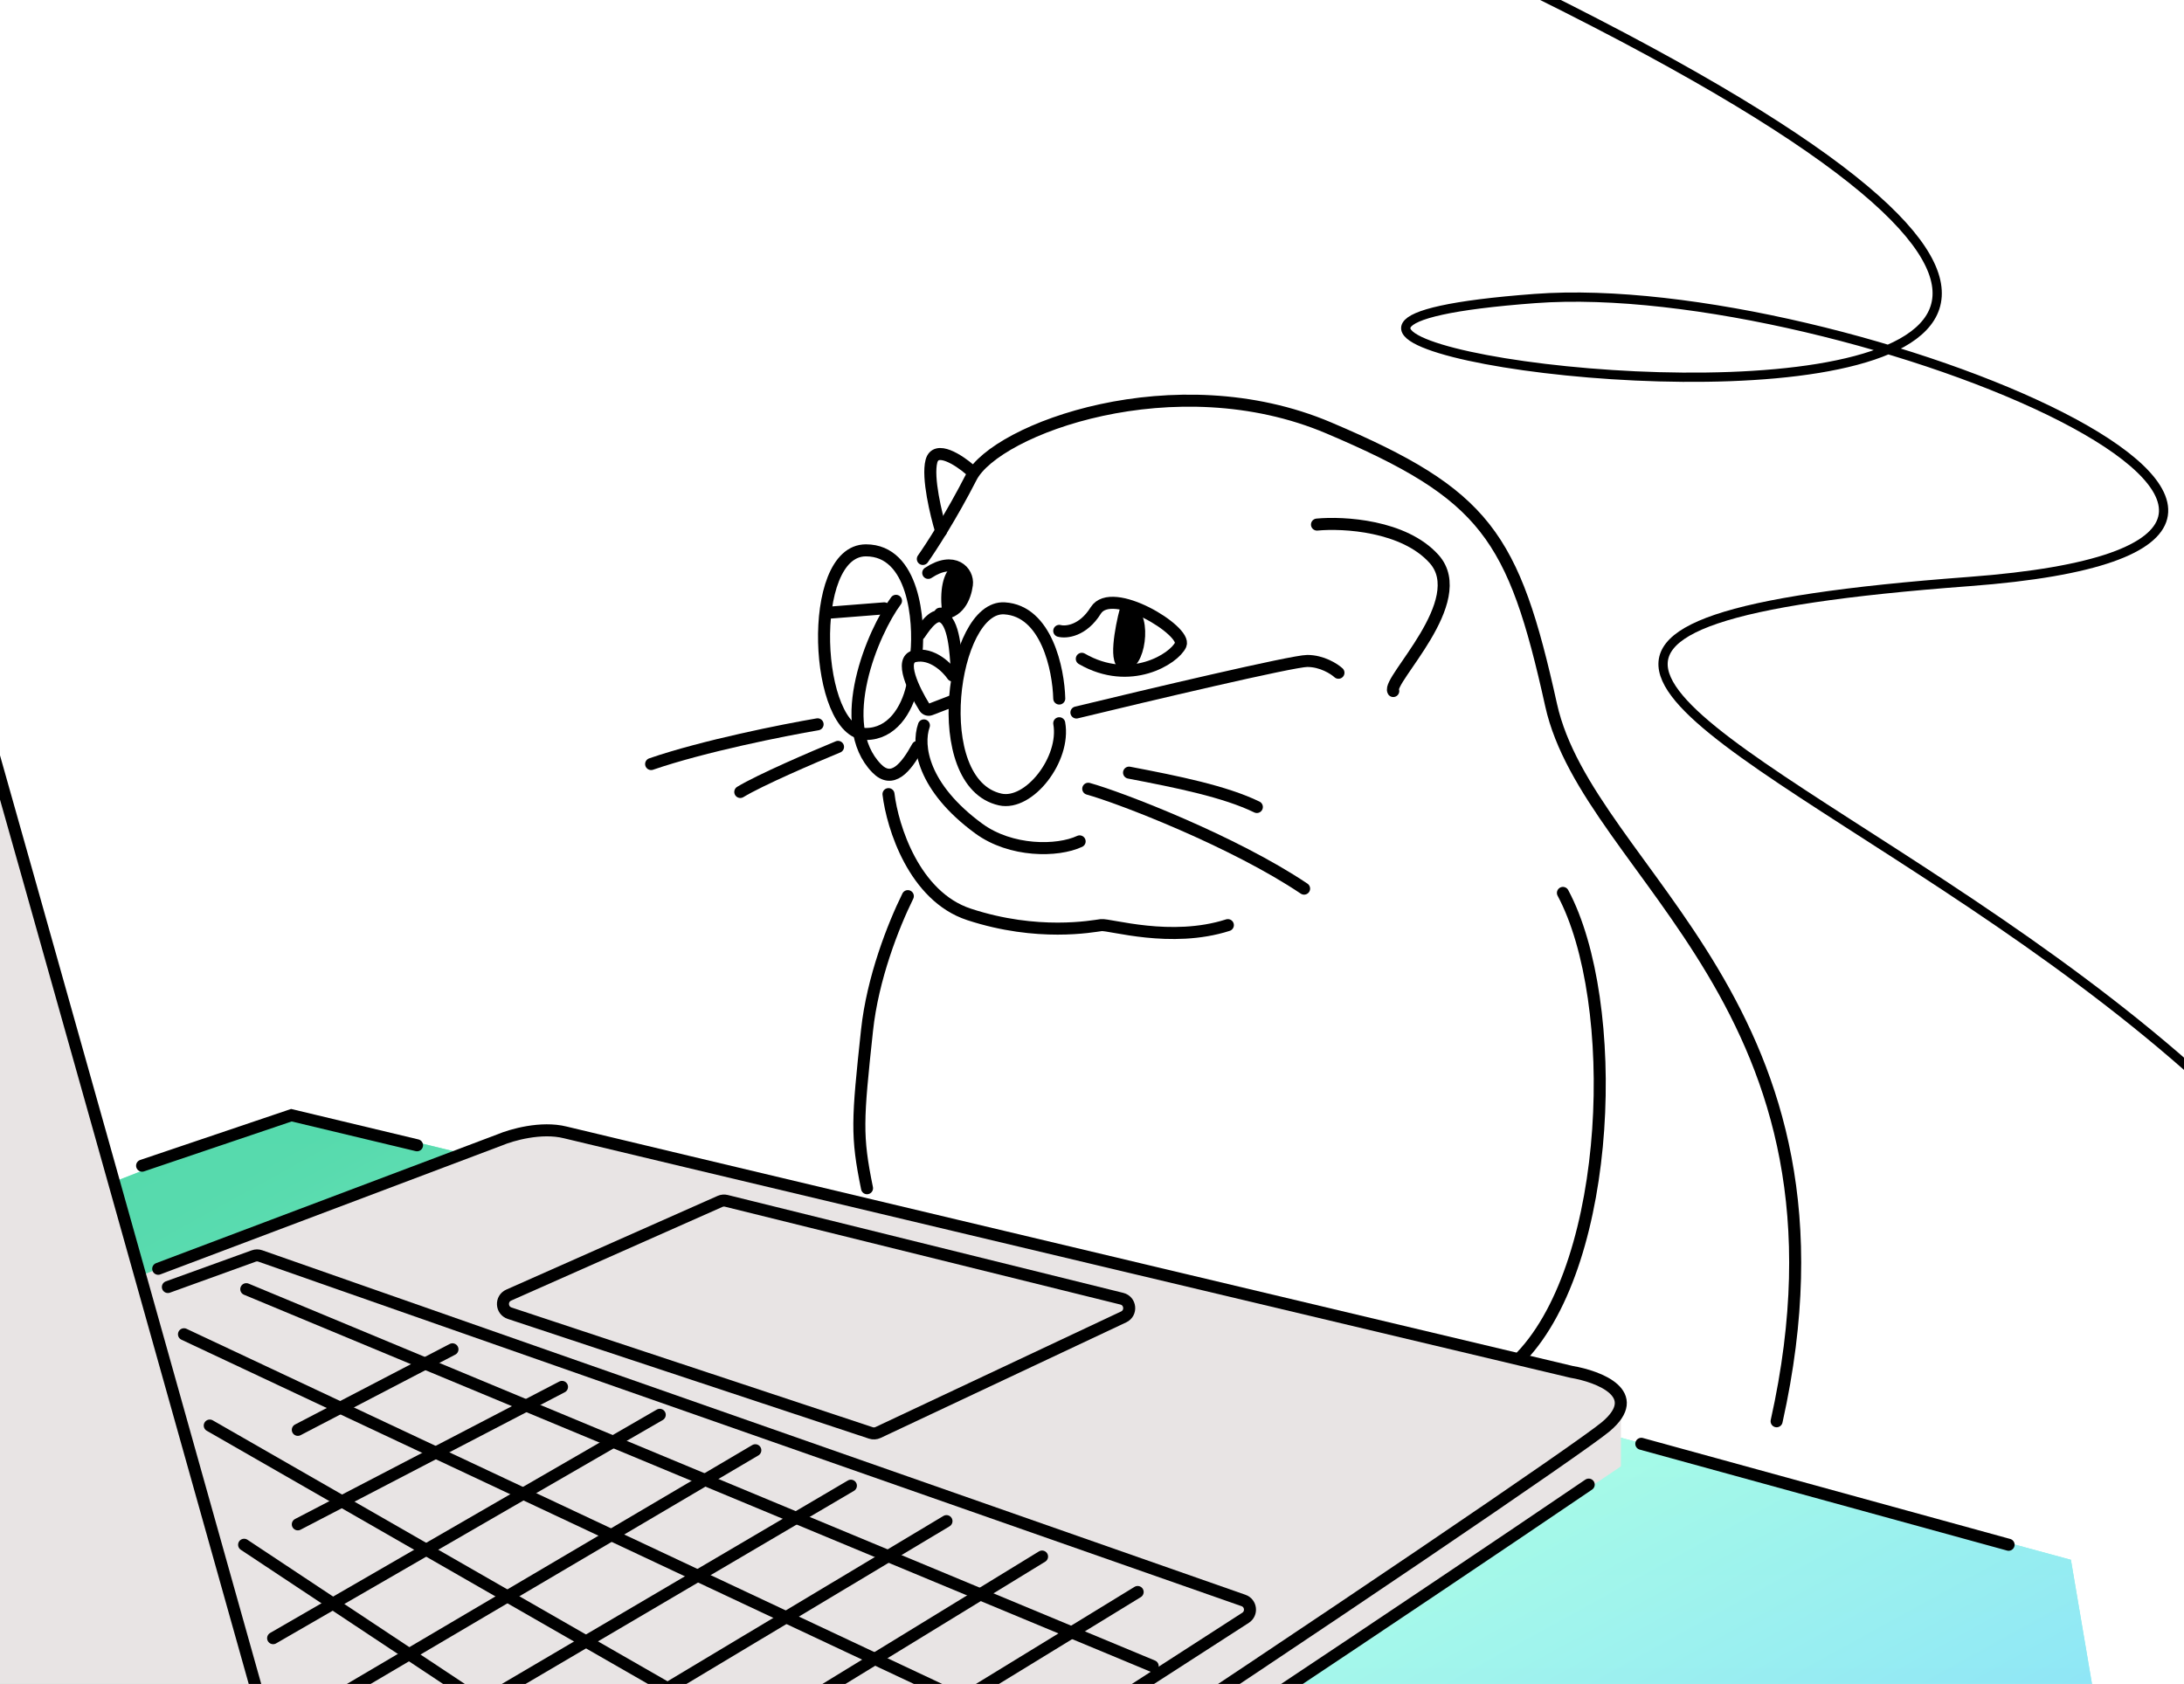 <svg width="236" height="182" viewBox="0 0 236 182" fill="none" xmlns="http://www.w3.org/2000/svg">
<g clip-path="url(#clip0_3060_79840)">
<rect width="236" height="182" fill="white"/>
<path d="M189.892 114.842C197.016 130.713 193.185 150.497 190.159 159.136C190.004 159.576 189.59 159.852 189.125 159.818C157.695 157.484 95.806 148.54 93.688 130.858C91.639 113.752 96.194 100.977 99.026 96.144C99.234 95.791 99.231 95.355 99.023 95.003C96.424 90.622 96.073 86.464 96.269 84.383C96.306 83.985 96.15 83.588 95.849 83.325C90.529 78.661 93.917 70.042 96.357 66.212L100.958 57.009C101.06 56.805 101.093 56.575 101.055 56.35C100.716 54.339 100.327 50.609 101.115 49.383C101.795 48.326 103.545 49.348 104.778 50.349C105.212 50.701 105.845 50.709 106.254 50.328L107.158 49.484C107.23 49.417 107.312 49.359 107.399 49.315C127.582 39.041 139.026 44.092 150.74 49.261L151.016 49.383C162.853 54.606 165.522 66.676 166.451 73.06C167.181 78.081 170.14 83.738 171.599 86.059C171.649 86.138 171.704 86.203 171.772 86.266C174.859 89.128 182.637 98.676 189.892 114.842Z" fill="white"/>
<mask id="mask0_3060_79840" style="mask-type:alpha" maskUnits="userSpaceOnUse" x="93" y="43" width="101" height="117">
<path d="M189.89 114.845C197.014 130.716 193.183 150.5 190.157 159.139C190.003 159.579 189.588 159.855 189.123 159.82C157.693 157.486 95.804 148.543 93.686 130.861C91.637 113.754 96.192 100.98 99.025 96.147C99.231 95.793 99.23 95.358 99.021 95.006C96.421 90.624 96.072 86.467 96.267 84.386C96.304 83.988 96.148 83.591 95.847 83.327C90.527 78.664 93.915 70.045 96.355 66.215L100.956 57.012C101.058 56.808 101.091 56.578 101.053 56.353C100.714 54.342 100.325 50.612 101.113 49.386C101.793 48.328 103.543 49.35 104.776 50.351C105.21 50.703 105.843 50.712 106.252 50.331L107.156 49.486C107.228 49.42 107.31 49.362 107.397 49.318C127.58 39.044 139.024 44.094 150.738 49.264L151.014 49.386C162.851 54.609 165.52 66.679 166.449 73.062C167.179 78.084 170.138 83.741 171.597 86.062C171.647 86.14 171.702 86.205 171.77 86.268C174.857 89.131 182.635 98.679 189.89 114.845Z" fill="#FCEEE0"/>
</mask>
<g mask="url(#mask0_3060_79840)">
<g filter="url(#filter0_f_3060_79840)">
<path d="M222.501 142.351C222.501 159.53 211.122 173.456 197.086 173.456C119.334 160.341 170.047 155.351 170.047 138.173C174.805 115.425 169.936 83.16 183.972 83.16C198.009 83.16 222.501 125.173 222.501 142.351Z" fill="white"/>
</g>
<g filter="url(#filter1_f_3060_79840)">
<ellipse cx="107.148" cy="139.334" rx="31.101" ry="31.104" fill="white"/>
</g>
<g filter="url(#filter2_f_3060_79840)">
<ellipse cx="31.102" cy="12.561" rx="31.102" ry="12.561" transform="matrix(0.92 -0.391 0.391 0.921 108.076 40.617)" fill="white"/>
</g>
</g>
<path d="M119.152 65.522C122.027 64.406 125.964 67.46 127.574 69.126C124.991 72.73 121.173 72.73 119.152 72.265C117.131 71.8 117.019 66.35 119.152 65.522Z" fill="white"/>
<path d="M101.107 61.066C102.377 60.166 104.117 62.629 104.828 63.972C103.687 66.879 102 66.879 101.107 66.504C100.213 66.129 100.164 61.734 101.107 61.066Z" fill="white"/>
<path d="M101.231 49.035C102.531 48.385 104.403 50.466 105.177 51.588L101.231 57.275C100.69 54.799 99.932 49.685 101.231 49.035Z" fill="white"/>
<path d="M150.783 74.337C150.226 67.559 144.981 60.061 142.428 57.16C145.213 55.999 154.613 58.32 155.889 61.57C156.911 64.17 152.911 71.164 150.783 74.337Z" fill="white"/>
<path d="M166.45 153.027L223.778 168.579L229 199.335L218.44 212.914L-27.119 215.584L-40 157.321L-13.193 137.707L31.602 120.181L166.45 153.027Z" fill="url(#paint0_linear_3060_79840)"/>
<path d="M166.45 153.027L223.778 168.579L229 199.335L218.44 212.914L-27.119 215.584L-40 157.321L-13.193 137.707L31.602 120.181L166.45 153.027Z" fill="url(#paint1_linear_3060_79840)" fill-opacity="0.8"/>
<path d="M-10.292 54.722L-29.904 44.045L-31.064 171.712L3.75 206.879L86.028 218.601L175.153 158.481V152.214C175.618 149.893 172.33 148.693 170.628 148.384L63.283 123.083L57.48 121.69L15.007 137.938C8.934 117.357 -3.515 74.267 -4.721 66.561C-5.928 58.854 -8.938 55.458 -10.292 54.722Z" fill="#E8E4E4"/>
<path d="M27.655 135.385L16.166 139.795L34.734 207.343L81.269 209.548L135.812 173.337L27.655 135.385Z" fill="#E8E4E4"/>
<path d="M84.635 205.602L26.379 166.954" stroke="black" stroke-width="1.3" stroke-linecap="round"/>
<path d="M98.097 197.361L22.666 154.071" stroke="black" stroke-width="1.3" stroke-linecap="round"/>
<path d="M112.72 187.843L19.881 144.204" stroke="black" stroke-width="1.3" stroke-linecap="round"/>
<path d="M124.558 180.068L26.613 139.331" stroke="black" stroke-width="1.3" stroke-linecap="round"/>
<path d="M90.555 80.72C87.924 81.803 82.129 84.294 79.994 85.594" stroke="black" stroke-width="1.3" stroke-linecap="round"/>
<path d="M88.349 78.282C84.713 78.901 76.025 80.626 70.361 82.576" stroke="black" stroke-width="1.3" stroke-linecap="round"/>
<path d="M122.004 83.505C127.265 84.511 132.379 85.548 135.814 87.219" stroke="black" stroke-width="1.3" stroke-linecap="round"/>
<path d="M98.099 96.852C96.513 100.063 94.291 105.739 93.689 111.36C92.644 121.109 92.528 122.734 93.689 128.421" stroke="black" stroke-width="1.3" stroke-linecap="round"/>
<path d="M117.594 85.247C121.114 86.224 133.333 90.944 140.919 96.041" stroke="black" stroke-width="1.3" stroke-linecap="round"/>
<path d="M114.461 75.497C114.384 72.363 113.092 66.026 108.543 65.748C102.856 65.4 100.187 84.653 108.078 86.407C111.211 87.103 115.157 82.035 114.461 78.166" stroke="black" stroke-width="1.3" stroke-linecap="round"/>
<path d="M104.828 50.776C103.628 49.731 101.114 48.083 100.65 49.847C100.186 51.611 101.153 55.611 101.694 57.391" stroke="black" stroke-width="1.3" stroke-linecap="round"/>
<path d="M99.373 68.532C100.108 67.449 101.182 65.931 102.158 66.907C103.319 68.068 103.28 71.82 103.435 72.71M116.316 77.005C123.975 75.148 139.688 71.434 141.266 71.434C142.845 71.434 144.168 72.285 144.632 72.71" stroke="black" stroke-width="1.3" stroke-linecap="round"/>
<path d="M103.318 61.686C102.931 61.879 102.204 62.916 102.389 65.516C105.36 63.752 104.246 62.228 103.318 61.686Z" fill="black" stroke="black" stroke-width="1.3" stroke-linecap="round"/>
<path d="M96.01 85.827C96.435 89.347 98.772 96.876 104.713 98.826C112.14 101.263 118.059 100.102 118.987 99.986C119.916 99.87 126.53 101.959 132.681 99.986" stroke="black" stroke-width="1.3" stroke-linecap="round"/>
<path d="M99.837 78.4C99.063 80.605 99.691 85.094 105.755 89.541C109.237 92.095 114.266 92.056 116.664 90.934" stroke="black" stroke-width="1.3" stroke-linecap="round"/>
<path d="M96.82 64.935C94.344 68.262 90.09 78.282 94.731 83.04C96.4 84.751 97.865 83.04 99.141 80.719" stroke="black" stroke-width="1.3" stroke-linecap="round"/>
<path d="M89.627 66.213L95.545 65.748" stroke="black" stroke-width="1.3" stroke-linecap="round"/>
<path d="M99.025 70.622C99.374 67.14 98.77 59.48 93.571 59.48C87.073 59.48 88.018 79.327 93.571 79.327C96.356 79.327 97.981 76.773 98.561 74.22" stroke="black" stroke-width="1.3" stroke-linecap="round"/>
<path d="M102.929 72.999C102.349 72.148 100.724 70.538 98.867 70.91C97.125 71.258 98.722 74.565 99.916 76.474C100.047 76.683 100.308 76.766 100.538 76.677L103.161 75.668" stroke="black" stroke-width="1.3" stroke-linecap="round"/>
<path d="M99.721 60.41C100.572 59.211 102.808 55.767 104.943 51.589C107.612 46.366 126.967 39.192 143.587 46.251C160.53 53.446 163.547 57.856 167.609 76.194C171.671 94.532 201.959 108.808 191.979 153.607" stroke="black" stroke-width="1.3" stroke-linecap="round"/>
<path d="M142.312 56.695C145.175 56.424 151.712 56.788 154.962 60.409C159.023 64.935 149.856 73.524 150.552 74.685" stroke="black" stroke-width="1.3" stroke-linecap="round"/>
<path d="M100.303 61.917C103.088 60.06 104.666 61.801 104.48 63.194C104.295 64.586 103.552 66.327 101.579 66.327M114.461 68.184C115.196 68.378 117.014 68.207 118.406 65.979C120.147 63.194 128.27 68.184 127.574 69.693C126.878 71.202 122.12 74.219 116.898 71.202" stroke="black" stroke-width="1.3" stroke-linecap="round"/>
<path d="M121.655 65.864C121.114 67.914 120.355 71.969 121.655 71.783C123.28 71.551 123.86 65.864 121.655 65.864Z" fill="black" stroke="black" stroke-width="1.3" stroke-linecap="round"/>
<path d="M168.887 96.504C175.154 108.226 174.295 136.244 164.361 146.643" stroke="black" stroke-width="1.3" stroke-linecap="round"/>
<path d="M17.096 137.127L53.999 123.199C55.276 122.658 58.478 121.737 61.078 122.387C63.678 123.037 134.653 139.912 169.815 148.268C172.794 148.771 177.707 150.659 173.529 154.188C168.307 158.598 60.614 230.904 50.75 233.574C47.787 234.375 44.058 233.109 42.626 232.761" stroke="black" stroke-width="1.3" stroke-linecap="round"/>
<path d="M171.673 160.454C132.836 186.839 54.52 238.399 52.144 239.028C48.198 240.072 45.645 238.834 43.904 239.028" stroke="black" stroke-width="1.3" stroke-linecap="round"/>
<path d="M40.884 241L-29.209 174.497" stroke="black" stroke-width="1.3" stroke-linecap="round"/>
<path d="M18.141 139.098L27.421 135.744C27.648 135.661 27.897 135.66 28.125 135.74L134.369 172.975C135.193 173.264 135.325 174.374 134.59 174.848L62.161 221.567C61.79 221.806 61.308 221.788 60.957 221.52L34.852 201.655" stroke="black" stroke-width="1.3" stroke-linecap="round"/>
<path d="M122.933 172.059L56.205 212.913" stroke="black" stroke-width="1.3" stroke-linecap="round"/>
<path d="M112.603 168.229L45.875 209.083" stroke="black" stroke-width="1.3" stroke-linecap="round"/>
<path d="M102.275 164.4L39.725 201.888" stroke="black" stroke-width="1.3" stroke-linecap="round"/>
<path d="M91.946 160.57L33.922 194.692" stroke="black" stroke-width="1.3" stroke-linecap="round"/>
<path d="M81.618 156.74L31.602 186.22" stroke="black" stroke-width="1.3" stroke-linecap="round"/>
<path d="M71.291 152.91L29.514 177.05" stroke="black" stroke-width="1.3" stroke-linecap="round"/>
<path d="M60.73 149.893L32.182 164.748" stroke="black" stroke-width="1.3" stroke-linecap="round"/>
<path d="M48.893 145.831L32.182 154.535" stroke="black" stroke-width="1.3" stroke-linecap="round"/>
<path d="M177.357 156.043L217.046 166.953" stroke="black" stroke-width="1.3" stroke-linecap="round"/>
<path d="M45.064 123.779L31.486 120.529L15.355 125.984" stroke="black" stroke-width="1.3" stroke-linecap="round"/>
<path d="M77.808 129.844L54.974 139.971C54.096 140.36 54.158 141.625 55.069 141.927L94.102 154.867C94.357 154.952 94.636 154.935 94.879 154.821L121.417 142.331C122.312 141.91 122.182 140.599 121.223 140.362L78.486 129.784C78.26 129.728 78.021 129.749 77.808 129.844Z" stroke="black" stroke-width="1.3" stroke-linecap="round"/>
<path d="M40.885 240.884C41.62 238.989 42.649 233.921 40.885 228.814C39.121 223.707 15.702 139.447 -4.606 67.721C-6.076 62.924 -5.999 56.115 -14.702 51.937L-31.529 43" stroke="black" stroke-width="1.3" stroke-linecap="round"/>
<path d="M105.244 -27.383C340.424 66.847 93.063 37.706 165.859 32.264C199.267 29.766 268.615 58.677 212.77 62.852C105.263 70.891 297.413 99.192 262.121 194.04" stroke="black" stroke-linecap="round"/>
</g>
<defs>
<filter id="filter0_f_3060_79840" x="143.298" y="72.661" width="89.701" height="111.293" filterUnits="userSpaceOnUse" color-interpolation-filters="sRGB">
<feFlood flood-opacity="0" result="BackgroundImageFix"/>
<feBlend mode="normal" in="SourceGraphic" in2="BackgroundImageFix" result="shape"/>
<feGaussianBlur stdDeviation="5.249" result="effect1_foregroundBlur_3060_79840"/>
</filter>
<filter id="filter1_f_3060_79840" x="23.554" y="55.736" width="167.188" height="167.195" filterUnits="userSpaceOnUse" color-interpolation-filters="sRGB">
<feFlood flood-opacity="0" result="BackgroundImageFix"/>
<feBlend mode="normal" in="SourceGraphic" in2="BackgroundImageFix" result="shape"/>
<feGaussianBlur stdDeviation="26.247" result="effect1_foregroundBlur_3060_79840"/>
</filter>
<filter id="filter2_f_3060_79840" x="102.063" y="12.751" width="79.099" height="54.548" filterUnits="userSpaceOnUse" color-interpolation-filters="sRGB">
<feFlood flood-opacity="0" result="BackgroundImageFix"/>
<feBlend mode="normal" in="SourceGraphic" in2="BackgroundImageFix" result="shape"/>
<feGaussianBlur stdDeviation="5.249" result="effect1_foregroundBlur_3060_79840"/>
</filter>
<linearGradient id="paint0_linear_3060_79840" x1="94.5" y1="120.181" x2="94.5" y2="215.584" gradientUnits="userSpaceOnUse">
<stop stop-color="#60F7C5"/>
<stop offset="1" stop-color="#89E0F2"/>
</linearGradient>
<linearGradient id="paint1_linear_3060_79840" x1="-21.949" y1="114.881" x2="66.731" y2="275.994" gradientUnits="userSpaceOnUse">
<stop stop-color="#4BD0A0"/>
<stop offset="0.2" stop-color="#55D4A7"/>
<stop offset="0.7" stop-color="#B5FFEA"/>
<stop offset="1" stop-color="#91E3FD"/>
</linearGradient>
<clipPath id="clip0_3060_79840">
<rect width="236" height="182" fill="white"/>
</clipPath>
</defs>
</svg>
